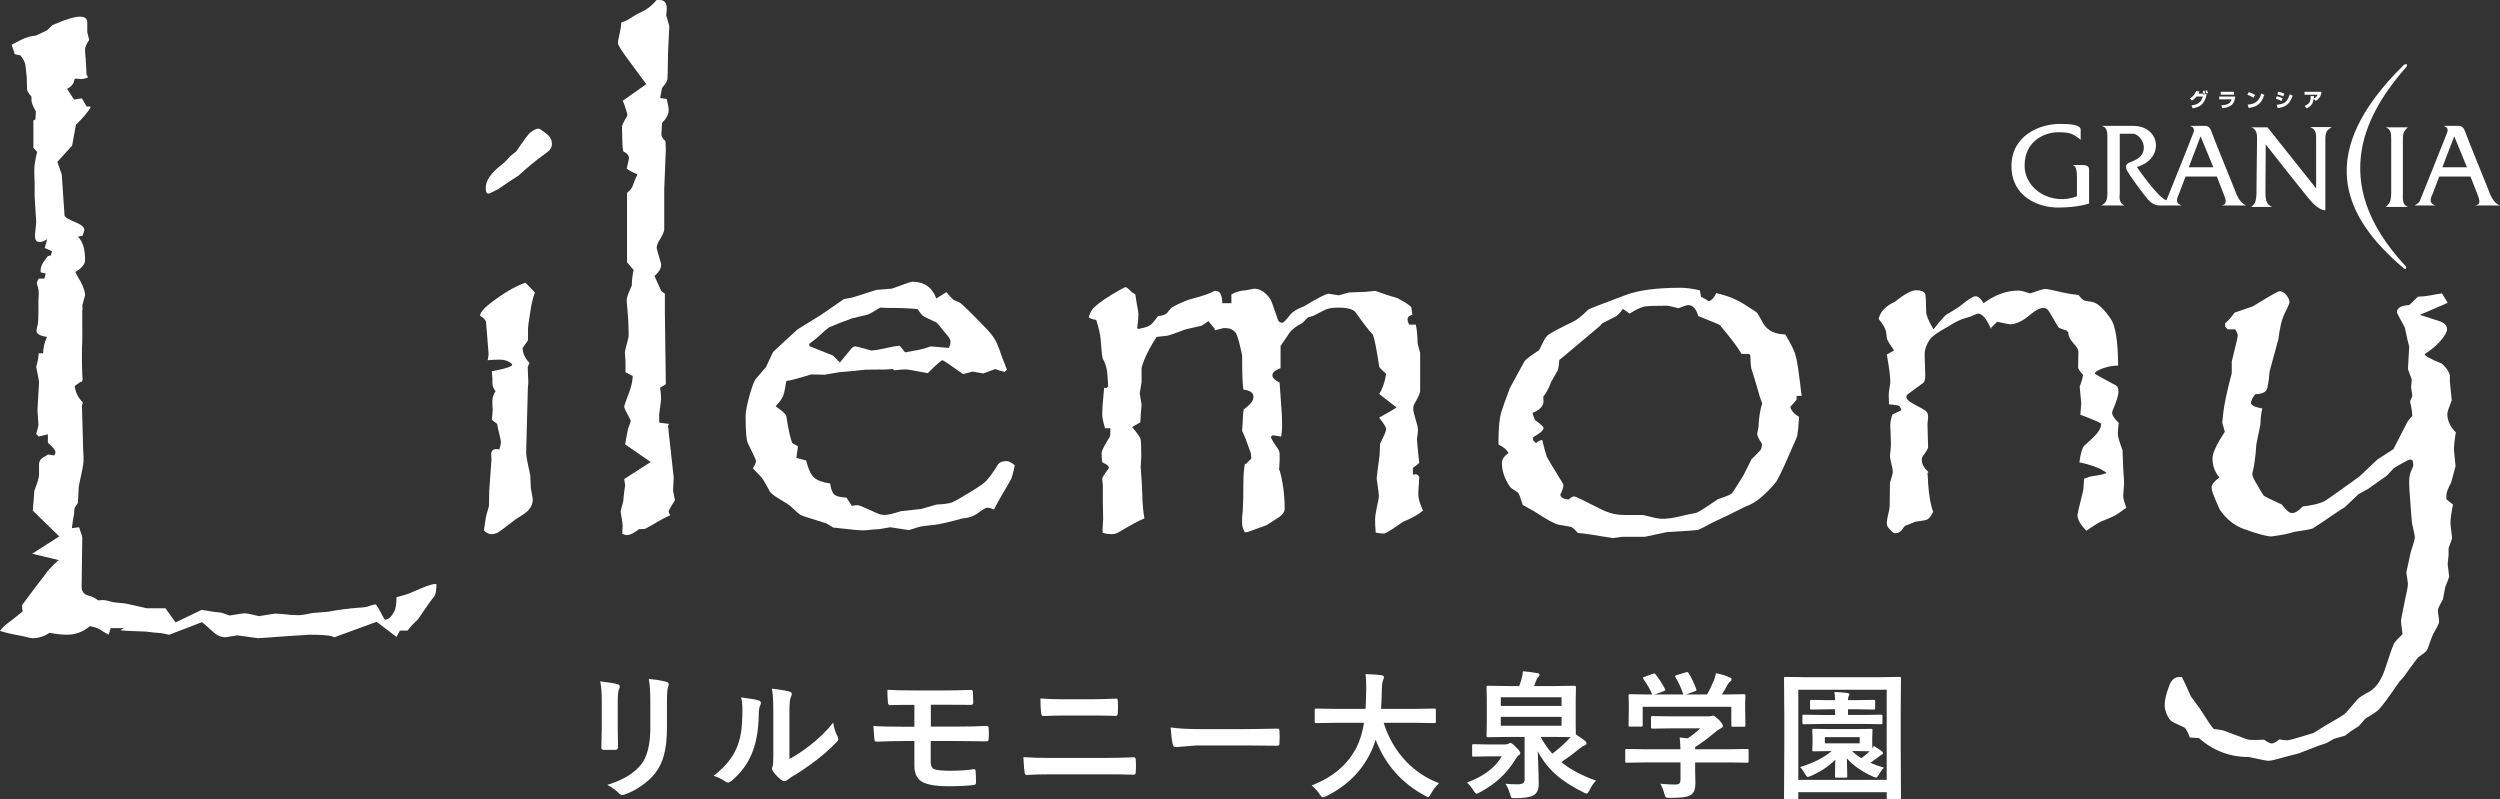 <?xml version="1.0" encoding="UTF-8"?>
<svg id="_レイヤー_2" data-name="レイヤー 2" xmlns="http://www.w3.org/2000/svg" viewBox="0 0 201.481 64.42">
  <rect x="0" y="0" width="201.481" height="64.42" fill="#333333" stroke="none"/>
  <defs>
    <style>
      .cls-1 {
        fill: #fff;
        stroke-width: 0px;
      }
    </style>
  </defs>
  <g id="_レイヤー_1-2" data-name="レイヤー 1">
    <g>
      <g>
        <g>
          <g>
            <path class="cls-1" d="m166.988,13.298h.792c.256,0,.584.043.584.349v2.753s-.89.327-2.499.327c-1.608,0-3.757-.885-3.757-3.337,0-2.45,2.242-3.404,3.898-3.404.748,0,1.68.044,1.68.464v.818c-.629-.513-.885-.609-1.841-.609-.96,0-2.677.628-2.677,2.675,0,2.036,2.302,3.252,4.218,2.483v-1.563c0-.328-.026-.956-.399-.956Z"/>
            <path class="cls-1" d="m179.009,16.56h2.028c-.559-.21-.792-.884-.979-1.376-.189-.488-1.658-4.059-1.818-4.55-.167-.489-.396-.489-.588-.489h-1.161c.558.188.25.584.158.863-.092.278-2.05,5.135-2.05,5.135-.678-.187-2.385-2.684-2.385-2.684,2.264-.651,1.918-3.314-.3-3.314h-2.544c.515.116.468.655.468,1.074v4.409c0,.605-.187.771-.49.931h1.865c-.512-.232-.376-.77-.376-1.026v-4.757h1.006c.539,0,.933.654.933,1.098,0,.719-.562,1-1.118,1.209-.562.21-.257.677,0,1.049.256.374,1.001,1.427,1.449,1.94.442.513.839.487,1.048.487h1.679c-.65-.207-.301-.718-.21-.976.095-.259.514-1.355.514-1.355h2.52s.305.792.584,1.495c.283.697.067.791-.232.836Zm-2.615-3.078l.956-2.497,1.028,2.497h-1.984Z"/>
            <path class="cls-1" d="m199.447,16.56h2.034c-.564-.21-.795-.884-.98-1.376-.185-.488-1.658-4.059-1.82-4.55-.165-.489-.394-.489-.586-.489h-1.164c.563.188.256.584.161.863-.093.278-2.054,5.135-2.054,5.135-.13.305-.321.309-.442.416h1.681c-.654-.207-.304-.718-.211-.976.092-.259.516-1.355.516-1.355h2.519s.307.792.586,1.495c.278.697.068.791-.24.836Zm-2.61-3.078l.956-2.497,1.026,2.497h-1.982Z"/>
            <path class="cls-1" d="m192.269,16.679c.233-.211.444-.376.444-1.12v-4.41c0-.349-.027-.749-.444-.888h1.793c-.185.166-.407.373-.407.842v4.455c0,.398-.081.982.433,1.12h-1.819Z"/>
            <path class="cls-1" d="m182.6,11.637s-.023,3.522-.023,3.922c0,.398.047.982.561,1.12h-1.705c.238-.211.42-.376.42-1.12,0-.745.05-4.064.05-4.41,0-.349-.05-.749-.47-.888h1.311l3.918,4.923v-4.01c0-.259.047-.747-.489-.933h1.749c-.207.16-.516.232-.516.909v5.79s-.487.089-1.278-.866c-.796-.955-3.527-4.436-3.527-4.436Z"/>
            <path class="cls-1" d="m193.752,21.647c-5.131-4.326-7.096-9.416-.076-16.363.22-.22.429-.089.256.108-3.076,3.518-6.508,9.144-.07,16.041.1.104.063.334-.109.214Z"/>
          </g>
          <g>
            <path class="cls-1" d="m176.494,7.919c.278-.139.422-.371.496-.584l.266.033c-.025.057-.042.105-.083.181h.372c.002.01.008.058.01.067l.279-.043c-.024.194-.08.384-.175.558-.234.421-.554.531-.945.598l-.101-.234c.393-.05.769-.17.918-.714h-.506c-.162.205-.309.286-.372.324l-.159-.185Zm1.096-.359c-.007-.044-.043-.187-.062-.236l.135-.021c.031.078.053.155.072.233l-.146.024Zm.215-.03c-.014-.067-.03-.132-.065-.223l.138-.021c.029.073.057.165.068.219l-.141.024Z"/>
            <path class="cls-1" d="m180.144,7.78c-.052.518-.254.878-1.049.935l-.075-.231c.543-.022.755-.174.825-.477h-.991v-.228h1.29Zm-.103-.383v.231h-1.07v-.231h1.07Z"/>
            <path class="cls-1" d="m181.612,7.879c-.145-.1-.322-.185-.491-.24l.114-.214c.208.063.372.14.511.225l-.134.229Zm-.468.556c.584-.05.917-.251,1.102-.906l.237.119c-.247.824-.734.979-1.255,1.054l-.083-.267Z"/>
            <path class="cls-1" d="m183.871,8.144c-.135-.074-.294-.137-.46-.182l.087-.209c.122.027.319.088.469.168l-.095.222Zm-.377.297c.489-.043.834-.134,1.045-.845l.233.114c-.252.749-.636.929-1.212,1l-.067-.269Zm.512-.671c-.152-.079-.313-.131-.476-.171l.089-.206c.15.028.335.082.486.157l-.099.221Z"/>
            <path class="cls-1" d="m185.739,8.535c.128-.052.397-.156.463-.501.025-.117.022-.213.022-.295l.26.001c-.002.067-.004.117-.014.203.117-.056.234-.136.307-.306h-1.05v-.239h1.367c-.048.383-.204.583-.464.734l-.164-.169c-.042.316-.144.563-.564.77l-.162-.198Z"/>
          </g>
        </g>
        <g>
          <path class="cls-1" d="m48.373,54.909c.719.087,1.182.165,1.389.234.127.033.191.093.191.18,0,.036-.016.093-.049.169-.08.171-.12.523-.12,1.057v2.255c0,.138.009.607.027,1.406,0,.149-.08.223-.24.223h-.899c-.138,0-.207-.054-.207-.163v-.027l.033-1.52v-2.185c0-.686-.042-1.229-.125-1.629Zm.567,8.346c1.253-.385,2.159-.928,2.718-1.629.501-.617.752-1.611.752-2.98v-2.108c0-.803-.042-1.409-.125-1.82.621.055,1.106.136,1.454.245.102.033.153.096.153.191,0,.069-.015.129-.044.18-.065.156-.098.561-.098,1.215v2.076c0,.897-.08,1.64-.24,2.228-.142.534-.365,1.004-.67,1.411-.287.385-.676.745-1.166,1.079-.418.287-.846.512-1.286.675-.098.036-.176.055-.234.055-.091,0-.18-.045-.267-.136-.265-.265-.581-.492-.948-.681Z"/>
          <path class="cls-1" d="m59.726,56.205c.719.087,1.191.169,1.416.245.12.033.18.1.18.202,0,.04-.011.087-.033.142-.091.178-.136.43-.136.757-.022,1.337-.223,2.43-.605,3.28-.327.774-.855,1.473-1.585,2.097-.12.098-.216.147-.289.147-.058,0-.129-.029-.213-.087-.261-.182-.577-.338-.948-.469.872-.661,1.489-1.402,1.852-2.223.178-.436.298-.866.36-1.291.069-.45.105-1.071.109-1.863,0-.349-.036-.661-.109-.937Zm3.895,4.963c.497-.265,1.026-.612,1.585-1.041.77-.588,1.42-1.22,1.95-1.896.044.392.16.768.349,1.128.044.105.065.169.065.191,0,.076-.056.169-.169.278-.548.563-1.099,1.051-1.651,1.465-.639.49-1.3.937-1.983,1.34-.105.069-.213.147-.321.234-.073.058-.149.087-.229.087-.058,0-.136-.029-.234-.087-.214-.149-.438-.376-.67-.681-.065-.102-.098-.18-.098-.234,0-.054.014-.111.044-.169.044-.083.065-.367.065-.85v-3.492c0-.951-.038-1.6-.114-1.945.705.091,1.171.169,1.4.234.134.033.202.096.202.191,0,.069-.029.163-.087.283-.069.138-.104.55-.104,1.237v3.726Z"/>
          <path class="cls-1" d="m75.018,56.794v1.765h2.076c.835,0,1.652-.018,2.452-.054.08,0,.125.067.136.202.011.138.016.278.016.419,0,.142-.005.281-.016.419-.007.134-.058.202-.152.202h-.06c-1.01-.018-1.801-.027-2.375-.027h-2.086v1.683c0,.316.1.514.3.594.247.08.652.12,1.215.12.81,0,1.465-.044,1.967-.131.091,0,.136.054.136.163.022.2.033.494.033.883,0,.094-.018.158-.054.191-.029.022-.085.036-.169.044-.483.065-1.175.098-2.076.098-.85,0-1.495-.1-1.934-.3-.49-.225-.735-.679-.735-1.362v-1.983h-.714c-.686,0-1.46.018-2.321.054-.116.007-.18-.063-.191-.212-.011-.069-.036-.421-.076-1.057.545.044,1.411.065,2.599.065h.703v-1.765c-1.035,0-1.682.007-1.939.022-.127,0-.191-.067-.191-.202-.029-.298-.044-.643-.044-1.035.447.036,1.206.055,2.277.055h2.25c.665,0,1.398-.015,2.201-.044.113,0,.169.064.169.191.015.356.022.63.022.823,0,.127-.062.191-.185.191h-.049l-2.157-.011h-1.024Z"/>
          <path class="cls-1" d="m82.476,61.021c.643.044,1.413.065,2.31.065h4.059c.813,0,1.651-.018,2.511-.055.12,0,.18.067.18.202.011.16.016.321.016.485,0,.163-.005.325-.016.485,0,.156-.056.234-.169.234-.53-.022-1.344-.033-2.441-.033h-4.173c-.89,0-1.56.018-2.01.054-.091,0-.147-.071-.169-.212-.029-.174-.062-.583-.098-1.226Zm1.373-4.729c.563.044,1.195.065,1.896.065h2.212c.548,0,1.217-.018,2.005-.055.083,0,.125.064.125.191.011.163.016.329.016.496,0,.163-.005.329-.016.496-.011.142-.06.212-.147.212-.53-.022-1.18-.033-1.95-.033h-2.212c-.439,0-1.008.015-1.705.044-.094,0-.147-.078-.158-.234-.044-.276-.065-.67-.065-1.182Z"/>
          <path class="cls-1" d="m94.341,58.624c.581.091,1.384.136,2.408.136h3.596c.352,0,.806-.005,1.362-.016.708-.011,1.109-.018,1.204-.022h.055c.098,0,.147.053.147.158.011.171.016.347.016.528,0,.178-.005.352-.016.523,0,.113-.053.169-.158.169h-.044c-1.115-.015-1.945-.022-2.49-.022h-4.015l-1.64.136c-.142,0-.227-.078-.256-.234-.065-.294-.122-.746-.169-1.357Z"/>
          <path class="cls-1" d="m107.497,58.254l-1.416.022c-.062,0-.098-.009-.109-.027-.011-.014-.016-.051-.016-.109v-.915c0-.058.007-.093.022-.104.015-.011.049-.016.104-.016l1.416.022h2.555c.022-.309.04-.812.054-1.509v-.261c0-.374-.018-.717-.054-1.03.588.018,1.015.047,1.28.087.134.029.202.082.202.158,0,.065-.022.143-.065.234-.058.102-.093.361-.104.779-.015.701-.036,1.215-.065,1.542h2.876l1.422-.022c.058,0,.093.007.104.022.011.015.016.047.016.098v.915c0,.065-.007.105-.022.12-.015.011-.047.016-.098.016l-1.422-.022h-2.664c.381,1.206.979,2.237,1.792,3.094.752.788,1.641,1.378,2.669,1.771-.258.247-.474.527-.648.839-.098.185-.176.278-.234.278-.033,0-.118-.038-.256-.114-1.87-.999-3.194-2.5-3.971-4.505-.105.36-.247.717-.425,1.073-.737,1.514-1.927,2.675-3.568,3.481-.142.058-.231.087-.267.087-.062,0-.147-.085-.256-.256-.16-.24-.372-.474-.637-.703,1.703-.657,2.909-1.682,3.617-3.073.28-.563.479-1.22.599-1.972h-2.43Z"/>
          <path class="cls-1" d="m118.218,63.075c1.366-.516,2.303-1.222,2.811-2.119h-1.117l-1.139.022c-.062,0-.1-.007-.114-.022-.011-.011-.016-.04-.016-.087v-.774c0-.058.007-.093.022-.104.014-.011.051-.016.109-.016l1.139.022h1.318c.149,0,.261-.018.338-.055.073-.047.123-.071.152-.071.076,0,.222.107.436.321.247.247.37.412.37.496,0,.069-.038.127-.114.174-.094.065-.198.193-.311.381-.657,1.086-1.602,1.956-2.833,2.609-.127.076-.218.114-.272.114-.054,0-.14-.089-.256-.267-.182-.29-.356-.499-.523-.626Zm10.411-.158c-.174.156-.349.41-.523.763-.098.185-.176.278-.234.278-.051,0-.136-.033-.256-.098-.937-.469-1.683-.951-2.239-1.449-.585-.523-1.066-1.142-1.444-1.858.051,1.322.076,2.203.076,2.642,0,.428-.134.726-.403.893-.258.156-.752.234-1.482.234-.073.004-.118.005-.136.005-.102,0-.167-.022-.196-.065-.018-.025-.049-.113-.093-.262-.091-.32-.214-.599-.37-.839.269.033.594.049.975.049.378,0,.567-.112.567-.338v-3.481h-1.384l-1.547.022c-.065,0-.105-.007-.12-.022-.011-.014-.016-.047-.016-.098l.022-1.041v-1.825l-.022-1.046c0-.054.007-.087.022-.098.018-.011.056-.016.114-.016l1.547.022h.948c.073-.189.136-.378.191-.567.065-.243.102-.452.109-.626.432.04.83.093,1.193.158.098.022.147.065.147.131,0,.051-.033.111-.098.18-.073.084-.122.158-.147.223-.015.044-.078.211-.191.501h1.7l1.547-.022c.083,0,.125.038.125.114l-.022,1.046v1.825l.011.937c.218.134.449.294.692.479.113.084.169.165.169.245,0,.069-.049.122-.147.158-.113.036-.294.158-.545.365-.356.298-.803.627-1.34.986.723.588,1.656,1.086,2.8,1.493Zm-7.676-6.723v.697h4.897v-.697h-4.897Zm4.897,2.294v-.714h-4.897v.714h4.897Zm-.512.904h-1.171c.272.505.585.955.937,1.351.439-.327.863-.699,1.269-1.117.098-.098.165-.172.202-.223l-1.237-.011Z"/>
          <path class="cls-1" d="m132.497,61.446l-1.395.022c-.058,0-.093-.007-.104-.022-.011-.014-.016-.047-.016-.098v-.861c0-.062.007-.098.022-.109.015-.011.047-.016.098-.016l1.395.022h2.936c-.015-.418-.036-.734-.065-.948l.648.065c.338-.218.676-.485,1.013-.801h-2.408l-1.444.022c-.08,0-.12-.036-.12-.109v-.784c0-.058.007-.093.022-.104.014-.011.047-.016.098-.016l1.444.022h3.024c.145,0,.234-.007.267-.022.076-.029.124-.044.142-.044.073,0,.234.118.485.354.207.218.31.378.31.479,0,.087-.045.147-.136.18-.156.08-.334.203-.534.37-.527.447-1.048.832-1.563,1.155v.18h2.789l1.395-.022c.058,0,.094.007.109.022.011.015.016.049.016.104v.861c0,.055-.006.088-.019.101-.013.013-.048.019-.106.019l-1.395-.022h-2.789v.725l.022.97c0,.443-.118.748-.354.915-.16.098-.365.163-.616.196-.24.033-.605.049-1.095.049-.182,0-.289-.015-.321-.044-.033-.029-.071-.122-.115-.278-.083-.312-.194-.585-.332-.817.443.044.841.065,1.193.065.171,0,.287-.029.349-.087.058-.058.087-.158.087-.3v-1.395h-2.936Zm.027-6.891l.67-.245c.051-.022.091-.033.12-.033.04,0,.082.029.125.087.287.37.536.757.746,1.16.022.047.033.078.033.093,0,.025-.046.055-.136.087l-.735.267h2.321c-.163-.483-.376-.948-.637-1.395-.022-.036-.033-.063-.033-.082,0-.025.045-.055.136-.087l.735-.223c.047-.014.082-.022.104-.022.044,0,.083.029.12.087.24.396.445.828.616,1.297.011.036.016.062.016.076,0,.029-.047.06-.142.093l-.724.256h1.721c.163-.28.345-.656.545-1.128.065-.167.122-.363.169-.588.392.076.759.187,1.1.332.105.047.158.104.158.169,0,.062-.036.118-.109.169-.076.047-.147.133-.213.256-.156.291-.309.554-.458.79h.289l1.471-.022c.065,0,.105.007.12.022.011.015.016.047.016.098l-.022.605v.512l.022,1.247c0,.065-.009.105-.027.12-.015.011-.051.016-.109.016h-.877c-.062,0-.098-.009-.109-.027-.011-.014-.016-.051-.016-.109v-1.471h-7.142v1.471c0,.062-.007.098-.022.109-.015.011-.047.016-.098.016h-.883c-.065,0-.105-.007-.12-.022-.011-.014-.016-.049-.016-.104l.022-1.258v-.414l-.022-.692c0-.058.009-.093.027-.103.014-.011.051-.016.109-.016l1.471.022h.3c-.178-.432-.416-.848-.714-1.248-.025-.04-.038-.069-.038-.087,0-.029.04-.056.12-.082Z"/>
          <path class="cls-1" d="m144.803,64.42h-.904c-.054,0-.088-.006-.101-.019-.013-.013-.019-.046-.019-.101l.022-4.326v-2.212l-.022-3.073c0-.065.007-.105.022-.12.014-.011.049-.016.104-.016l1.471.022h6.232l1.46-.022c.065,0,.105.007.12.022.011.018.016.056.016.114l-.022,2.686v2.599l.022,4.315c0,.058-.009.093-.027.104-.015.011-.051.016-.109.016h-.888c-.062,0-.098-.007-.109-.022-.011-.015-.016-.047-.016-.098v-.447h-7.126v.458c0,.058-.007.093-.022.103-.015.011-.049.016-.104.016Zm.125-8.831v7.262h7.126v-7.262h-7.126Zm4.527,3.171l1.329-.022c.062,0,.098.007.109.022.011.015.016.047.016.098l-.022.572v.43c0,.243.004.396.011.458.018-.025.058-.093.12-.202.193.113.409.258.648.436.058.047.087.094.087.142,0,.069-.04.114-.12.136-.047.018-.136.082-.267.191-.171.131-.38.283-.627.458.37.16.735.289,1.095.387-.134.127-.269.311-.403.55-.098.171-.176.256-.234.256-.04,0-.125-.029-.256-.087-.875-.392-1.574-.881-2.097-1.465.004.28.011.608.022.986.007.272.011.419.011.441,0,.058-.007.094-.022.106-.015.013-.053.019-.114.019h-.735c-.058,0-.093-.007-.104-.022-.011-.014-.016-.049-.016-.104,0-.014.007-.452.022-1.313-.556.545-1.215.981-1.978,1.307-.131.051-.209.076-.234.076-.054,0-.125-.074-.212-.223-.127-.232-.263-.423-.409-.572,1.064-.327,1.912-.757,2.544-1.291h-.104l-1.34.022c-.058,0-.093-.007-.104-.022-.011-.014-.016-.049-.016-.104l.022-.567v-.43l-.022-.572c0-.058.007-.093.022-.104.015-.011.047-.016.098-.016l1.34.022h1.939Zm-2.577-.414l-1.493.022c-.058,0-.094-.009-.109-.027-.011-.014-.016-.049-.016-.104v-.518c0-.058.009-.093.027-.104.011-.011.044-.016.098-.016l1.493.022h1.019v-.458h-.512l-1.373.022c-.065,0-.105-.007-.12-.022-.011-.014-.016-.049-.016-.104v-.534c0-.058.009-.093.027-.104.015-.011.051-.016.109-.016l1.373.022h.512c-.018-.32-.038-.539-.06-.659.345.011.685.036,1.019.076.127.022.191.06.191.114,0,.022-.022.076-.065.163-.033.069-.049.171-.049.305h.681l1.384-.022c.058,0,.094.007.109.022.011.015.016.047.016.098v.534c0,.062-.009.098-.027.109-.011.011-.044.016-.098.016l-1.384-.022h-.681v.458h1.171l1.487-.022c.058,0,.093.007.104.022.011.015.016.047.016.098v.518c0,.062-.007.1-.022.114-.015.011-.047.016-.098.016l-1.487-.022h-3.225Zm3.002,1.558v-.496h-2.811v.496h2.811Zm-.425.627h-.196c.218.207.467.4.746.577.243-.178.47-.363.681-.556-.211-.014-.621-.022-1.231-.022Z"/>
        </g>
      </g>
      <g>
        <path class="cls-1" d="m0,50.851c.152-.22.364-.432.635-.635.237-.169.635-.483,1.194-.94-.034-.152-.051-.297-.051-.432,0-.085.051-.178.152-.279.559-.762,1.134-1.524,1.727-2.286.152-.254.508-.635,1.067-1.143l-2.134-.508,2.184-1.397-2.134-2.083.076-.864.051-.737c.254-.626.381-1.067.381-1.321v-.813c0-.271.161-.483.483-.635l.254-.152.432.076.076-.025c.051-.102.076-.186.076-.254,0-.135-.203-.381-.61-.737v-.686l-.737.178-.203-.203c.118-.406.178-.66.178-.762l-.076-1.168.127-2.235c0-.085-.076-.499-.229-1.245.118-.406.186-.77.203-1.092h.356c0-.423.102-.864.305-1.321-.559-.085-.838-.245-.838-.483,0-.102.034-.279.102-.533.034-.186.051-.542.051-1.067v-.787c.017-.271.025-.474.025-.61,0-.186-.017-.347-.051-.483-.068-.186-.102-.313-.102-.381,0-.067.051-.186.152-.356h.457l.102-.406-.406-.102v-.178c.017-.22.085-.423.203-.61l.33-.457c0-.034.102-.076.305-.127l.076-.33-.584-.254.203-.711c-.237.152-.449.229-.635.229-.237,0-.356-.178-.356-.533,0-.034.034-.389.102-1.067v-.025l-.127-2.032v-1.067c0-.203-.009-.448-.025-.737v-.356c0-.372.076-.855.229-1.448l-.305-.33v-2.21c.102-.034.156-.063.165-.089.008-.025.021-.233.038-.622-.237-.423-.356-.72-.356-.889v-.305c-.237-.288-.356-.474-.356-.559l-.025-.991c-.051-.491-.085-.813-.102-.965-.017-.22-.152-.491-.406-.813l-.457-.102-.254-.762c.372-.186.618-.313.737-.381.406-.203.813-.321,1.219-.356l.432-.203.483-.229.406-.406.305-.127c.864-.372,1.515-.559,1.956-.559.372,0,.559.161.559.483v.762l.152.635c-.22.305-.33.568-.33.787,0,.187.017.432.051.737.017.305.042.754.076,1.346h.076v.178c-.237.068-.415.102-.533.102-.102,0-.246-.017-.432-.051l-.102.102c-.034.305-.229.55-.584.737l.559.864.635-.102.381.66h.254l.076.051c-.237.406-.635.881-1.194,1.422l-.305,1.676-1.194,1.321.356.991.229,3.353c.051.119.339.288.864.508.491.203.737.415.737.635l-.025.051c-.017.085-.06.22-.127.406l-.381.076c.389.356.584.982.584,1.88,0,.339-.263.66-.787.965.186.373.321.618.406.737.254.474.381.855.381,1.143,0,.017-.076.296-.229.838l.026.203v.025c-.017.051-.026.195-.026.432.017,1.439.008,2.396-.025,2.87v.61c0,.457.008.906.025,1.346.017.152.026.288.026.406,0,.085-.026.187-.076.305l-.025-.102-.533.381c.067.525.288.965.66,1.321l-.076.279.102,3.607.025.406v.457c0,.203-.127.872-.381,2.007l-.076,1.346-.254.381c-.017.034-.034.195-.051.483-.085.474-.144.864-.178,1.168l.584-.076c.169.491.254.77.254.838l-.051,3.988c0,.356.186.584.559.686.288.067.542.194.762.381.169-.017.313-.025.432-.025.118,0,.389.059.813.178l.991.102,1.702.381h1.499l.813,1.143,2.108-1.016.889.152.686.076.686.229c.017,0,.33-.051.94-.152.102-.017.194-.025.279-.025.135,0,.516.076,1.143.229.813-.136,1.245-.203,1.295-.203.237,0,.66.034,1.27.102.22.017.423.025.61.025.22,0,.601-.06,1.143-.178l1.245-.102c.796-.152,1.642-.263,2.54-.33.372-.017.626-.06.762-.127.237-.085.415-.127.533-.127.051,0,.288.398.711,1.194.017.017.042.025.076.025.237,0,.474-.22.711-.66.118-.22.178-.601.178-1.143.575-.152.957-.271,1.143-.356,1.05-.474,1.702-.711,1.956-.711l.127.025c-.017.508-.076.829-.178.965l-.406.533-.889,1.295c-.356.339-.644.652-.864.94h-.61l-.279.508-1.6-1.219-3.404,1.245-.203-.076c-.288-.085-.864-.127-1.727-.127h-.076c-.136,0-1.516.093-4.14.279l-1.676-.229c-.61.102-.923.152-.94.152-.373,0-.72-.152-1.041-.457-.559-.508-.847-.762-.864-.762l-2.642,1.016-.635-.127-.61-.051-.635-.076c-1.118-.034-1.803-.068-2.057-.102l.279-.178h-1.067l-.152.533c-.322-.169-.533-.296-.635-.381-.254-.152-.55-.254-.889-.305-.542.457-1.152.686-1.829.686-.39,0-.864-.051-1.422-.152-.423.288-.872.432-1.346.432-.136,0-.423-.06-.864-.178-.695-.119-1.287-.254-1.778-.406Z"/>
        <path class="cls-1" d="m38.692,25.451c0-.237.254-.559.762-.965,1.118-.864,2.083-1.431,2.896-1.702l.762.787c-.17.423-.305,1.016-.406,1.778-.102.627-.152,1.008-.152,1.143v.94l-.432.61c0,.423.186.83.559,1.219-.102.187-.152.296-.152.33l.051,1.245-.025.279c-.017.119-.025.314-.025.584l-.127,4.851c.017.254.127.838.33,1.753l.051,1.067c.102.508.152.804.152.889,0,.356-.152.677-.457.965-.085.085-.406.305-.965.66-.847.66-1.33,1.016-1.448,1.067-.169.067-.322.102-.457.102-.203,0-.406-.102-.61-.305.068-.423.11-.703.127-.838.017-.203.11-.576.279-1.118l.025-1.245.178-2.489-.025-.457c.017-.271.152-.406.406-.406.068,0,.152.009.254.025.084-.271.127-.457.127-.559,0-.135-.051-.398-.152-.787-.051-.169-.102-.406-.152-.711l-.432-.33c.051-.372.076-.652.076-.838,0-.085-.009-.212-.025-.381v-.356c0-.22.085-.466.254-.737-.169-.203-.254-.415-.254-.635v-.381l-.051-.584c1.1-.203,1.651-.381,1.651-.533,0-.017-.017-.042-.051-.076-.254-.22-.568-.33-.94-.33-.271,0-.601.017-.991.051.051-.254.076-.423.076-.508,0-.034-.068-.872-.203-2.515-.017-.203-.178-.389-.483-.559Zm.457-10.236v-.025c-.034-.593.398-1.236,1.295-1.93.203-.152.423-.372.66-.66.017-.017.186-.152.508-.406.626-.931,1.016-1.448,1.168-1.549.254-.186.465-.279.635-.279.068,0,.262.127.584.381.322.237.483.525.483.864,0,.271-.152.508-.457.711-.779.559-1.524,1.168-2.235,1.829l-.711.457-.889.61c-.474.254-.745.381-.813.381-.152,0-.229-.127-.229-.381Z"/>
        <path class="cls-1" d="m50.078,1.803c.254-.068.466-.161.635-.279.406-.271.719-.448.94-.533.457-.203.88-.533,1.27-.991h.229c.389,0,.584.229.584.686v.051c0,.102-.009.212-.025.33-.017.085-.025.136-.025.152l.254.889-.102,2.134c-.017,1.372-.034,2.091-.051,2.159-.034.169-.178.398-.432.686l-.152.813.533.076c.102.423.152.728.152.914,0,.322-.178.66-.533,1.016-.034.474-.051.779-.051.914,0,.187.11.373.33.559.017.322.025.559.025.711l-.127,3.175v3.226c0,.169-.152.5-.457.991-.102.187-.152.356-.152.508,0,.034.118.457.356,1.27v.127c0,.254-.178.542-.533.864l.559,1.219.279.203v1.575l.076,5.715-.457.279c.051.373.076.677.076.914,0,.068-.051.474-.152,1.219v.686l.787.102-.076.178.457,4.14-.051,1.067.152.762c-.339.542-.508.838-.508.889,0,.085.042.195.127.33-.339.136-.813.39-1.422.762-.356.203-.555.314-.597.33-.042.017-.208.025-.495.025-.406.321-.737.483-.991.483-.068,0-.187-.034-.356-.102.017-.254.025-.466.025-.635,0-.169-.034-.432-.102-.787-.034-.152-.051-.288-.051-.406,0-.051.068-.313.203-.787l.051-.559.102-.762-.076-.483,2.134-1.372-2.057-1.422.051-.33.178-.914.229-.635c0-.034-.152-.339-.457-.914-.051-.102-.076-.194-.076-.279,0-.051.127-.406.381-1.067.186-.491.288-.948.305-1.372l-.584-.305v-.864c-.034-.389-.051-.643-.051-.762,0-.051.093-.423.279-1.118.017-.068.025-.203.025-.406,0-.593-.034-1.253-.102-1.981-.034-.271-.051-.508-.051-.711,0-.169.135-.55.406-1.143.017-.525.067-.94.152-1.245l-.533-.635v-5.588c.22-.169.364-.339.432-.508.102-.288.237-.618.406-.991-.356-.135-.644-.288-.864-.457.118-.474.178-.77.178-.889,0-.169-.152-.339-.457-.508-.051-.237-.076-.542-.076-.914l-.025-1.041c0-.135.118-.398.356-.787.051-.068.076-.135.076-.203,0-.034-.047-.199-.14-.495-.093-.296-.148-.453-.165-.47l-.076-.152,1.905-1.346-1.295-1.753c-.66-.88-.991-1.397-.991-1.549,0-.135.051-.415.152-.838.051-.186.093-.466.127-.838Z"/>
        <path class="cls-1" d="m75.46,24.054l.813-.508c.254.305.432.5.533.584.034.034.212.119.533.254.169.085.897.796,2.184,2.134.406.423.686.822.838,1.194.135.322.279.711.432,1.168.102.237.22.542.356.914l-.178.178c-.187-.034-.441-.11-.762-.229l-.965.356-.864-.152-.762.203c-1.05-.745-1.6-1.118-1.651-1.118-.102,0-.5.347-1.194,1.041-1.084-.203-1.66-.305-1.727-.305-.271,0-.593.025-.965.076l-.127-.102c-.271.034-1.008.051-2.21.051l-.94.102-1.168.102-1.194.203-1.067-.025c-.982.305-1.651.483-2.007.533-.085.576-.169.974-.254,1.194-.102.254-.305.533-.61.838.542.373.829.635.864.787.169,1.084.33,1.812.483,2.184l.457.254-.127.94.787.203c.169.695.389,1.16.66,1.397.254.22.677.373,1.27.457.084.525.22.838.406.94.135.102.44.169.914.203l.432.66c.186-.034.347-.051.483-.051.102,0,.609.212,1.524.635.203.102.423.152.66.152.22,0,.652-.102,1.295-.305l1.626-.178,1.245-.356c.593-.034.991-.085,1.194-.152.288-.118.813-.415,1.575-.889.745-.457,1.177-.77,1.295-.94.305-.356.593-.762.864-1.219.135-.203.372-.305.711-.305.152,0,.372.11.66.33-.119.61-.229,1.008-.33,1.194-.711,1.203-1.16,1.998-1.346,2.388-.22-.102-.406-.152-.559-.152-.102,0-.381.169-.838.508-.305.203-.686.322-1.143.356-1.05.288-1.778.457-2.184.508-.695.068-1.135.127-1.321.178-.525.169-.796.254-.813.254l-1.499-.229-.889.152-.432.025c-.406.051-.72.076-.94.076-.22,0-.838-.059-1.854-.178l-.483-.051-.533-.33c-1.27-.389-1.973-.618-2.108-.686-.085-.051-.373-.305-.864-.762-.034-.034-.33-.22-.889-.559-.474-.288-.728-.508-.762-.66l-.457-.813c-.068-.135-.356-.457-.864-.965.169-.271.254-.474.254-.61,0-.051-.22-.525-.66-1.422-.119-.237-.178-.956-.178-2.159,0-.372.118-.982.356-1.829.203-.66.347-1.041.432-1.143l.864-1.016.559-1.194c.575-.542,1.236-1.151,1.981-1.829l1.854-1.143,1.88-1.295.686-.127,1.93-.61,1.245-.102c.999-.372,1.549-.559,1.651-.559.948,0,1.591.449,1.93,1.346Zm-2.946,3.81l.432.533c.339-.068.567-.11.686-.127.457-.067.914-.186,1.372-.356l1.448.127c.017,0,.059-.085.127-.254.017-.102.025-.186.025-.254,0-.152-.102-.339-.305-.559-.034-.034-.119-.135-.254-.305-.406-.542-.66-.796-.762-.762l-.838-.406c-.102-.051-.263-.245-.483-.584-.491-.067-1.329-.102-2.515-.102l-.508-.025-.864.508c-.034.034-.5.152-1.397.356-.711.254-1.338.5-1.88.737-.119.085-.449.373-.991.864-.102.085-.296.237-.584.457v.152l.051.051,1.854.737.559.559.991-1.194c.085-.067.178-.102.279-.102.051,0,.466.11,1.245.33h.051c.22,0,.703-.085,1.448-.254.169-.051.44-.093.813-.127Z"/>
        <path class="cls-1" d="m87.736,25.578c.102-.372.271-.66.508-.864.406-.372,1.058-.813,1.956-1.321.305-.169.474-.254.508-.254.067,0,.194.093.381.279.084.102.22.203.406.305.068.406.11.669.127.787.085.441.127.703.127.787,0,.322-.034.703-.102,1.143l.076.076c.508-.102.813-.194.914-.279.135-.051.364-.305.686-.762.356-.034.593-.11.711-.229.034-.034.161-.186.381-.457.711-.389,1.295-.635,1.753-.737.711-.186,1.27-.381,1.677-.584.017-.017.059-.025.127-.025.356,0,.533.33.533.991h.737v-.711c.372-.203.762-.313,1.168-.33.406-.085.626-.127.66-.127.474,0,.906.271,1.295.813.085.119.288.669.61,1.651.051.187.178.279.381.279.085,0,.305-.229.661-.686.186-.22.542-.432,1.067-.635,1.134-.677,1.795-1.016,1.981-1.016.017,0,.296.042.838.127l.813-.229,1.346-.051.787-.076.94.33.838.254c.61.322.982.568,1.118.737l.076.61c-.254.051-.381.178-.381.381,0,.102.042.237.127.406h.533c.085.322.135.83.152,1.524l.203.762v3.048c0,.169-.152.517-.457,1.041-.068.102-.102.246-.102.432,0,.152.11.593.33,1.321.034.119.051.254.051.406,0,.085-.025.305-.076.66v.076c0,.136.059.762.178,1.88l-.508.406v.533c.084-.017.161-.025.229-.025.102,0,.195.068.279.203-.017.441-.034.728-.051.864-.017.22-.025.398-.025.533,0,.339.127.779.381,1.321-.373.322-.914.627-1.626.914-.881.627-1.389.94-1.524.94-.187,0-.406-.025-.66-.076-.034-.389-.051-.745-.051-1.067,0-.254.085-.753.254-1.499.034-.152.051-.296.051-.432,0-.067-.051-.466-.152-1.194-.017-.067-.025-.135-.025-.203,0-.068.076-.669.229-1.803l.051-.991c.321-.61.483-.999.483-1.168,0-.118-.169-.398-.508-.838-.034-.034-.051-.059-.051-.076l.94-.533.457-.279-1.397-1.092c.271-.423.457-.965.559-1.626-.356-.305-.542-.499-.559-.584-.203-1.355-.373-2.21-.508-2.565-.322-.339-.787-.94-1.397-1.803-.187-.254-.66-.381-1.422-.381-.423,0-.771.06-1.041.178l-.94.483-.432.127-.457.457c-.474.237-.813.491-1.016.762-.305.457-.55.822-.737,1.092v1.778c-.441.169-.66.364-.66.584,0,.187.194.381.584.584.051.745.084,1.236.102,1.473.068.813.102,1.482.102,2.007,0,.203-.025.491-.076.864l-.686-.102-.152.127c.034.152.22.466.559.94.102.152.152.305.152.457v.508c-.017.423-.034.686-.051.787h.051c.271.982.406,2.015.406,3.099,0,.237-.152.466-.457.686-.102.068-.432.279-.991.635-1.033.39-1.584.584-1.651.584-.017,0-.06-.008-.127-.025-.136-.254-.203-.483-.203-.686v-.025c-.017-.237,0-.584.051-1.041.034-.474.051-1.211.051-2.21,0-.643.042-1.151.127-1.524h.076l.432-.432c0-.288-.042-.516-.127-.686l-.33-.914-.279-.635.025-.406c.034-.728.067-1.168.102-1.321.525-.372.787-.711.787-1.016,0-.321-.271-.516-.813-.584-.068-.389-.102-1.312-.102-2.769-.203-.948-.364-1.532-.483-1.753-.203-.305-.517-.448-.94-.432h-.076l-.711.178v-.127l-.508-.61c-.322.237-.525.364-.61.381l-1.219.279c-.864.322-1.346.491-1.448.508-.169.017-.466.051-.889.102-.406.593-.745,1.219-1.016,1.88-.136.356-.203.576-.203.66v1.118l-.152.889.152.914v.025c-.051.491-.085.957-.102,1.397l-.66.381c.44.525.669.855.686.991.034.152.051.618.051,1.397l-.051.838c0,.034.008.127.026.279.051.66.084,1.262.102,1.803.017.847.076,1.533.178,2.057-.373.136-1.067.508-2.083,1.118-.169.102-.373.152-.61.152-.169,0-.39-.034-.66-.102-.017-.118-.025-.186-.025-.203l.051-.94-.025-1.372v-1.321l-.051-.533c0-.085.169-.356.508-.813.017-.017.026-.042.026-.076,0-.135-.178-.279-.533-.432-.034-.271-.051-.516-.051-.737,0-.186.22-.626.66-1.321.034-.034.051-.262.051-.686h-.432c-.152-.491-.229-.88-.229-1.168,0-.321.051-1.016.152-2.083h.203l.127-.127c-.017-.372-.034-.626-.051-.762-.017-.576-.144-1.058-.381-1.448-.051-.102-.11-.635-.178-1.6-.034-.389-.152-.906-.356-1.549-.22-.017-.423-.085-.609-.203Z"/>
        <path class="cls-1" d="m120.763,35.738c0-1.118.068-1.93.203-2.438.135-.44.372-1.109.711-2.007.694-1.287,1.092-2.015,1.194-2.184.102-.152.491-.448,1.168-.889.017-.017.144-.271.381-.762.152-.271.279-.432.381-.483.186-.152.838-.499,1.956-1.041.356-.169.762-.491,1.219-.965.068-.068,1.083-.466,3.048-1.194,1.016-.389,2.498-.584,4.445-.584.389,0,.897.068,1.524.203l.102.533c.237.102.44.22.61.356.254-.085.457-.305.61-.66.931.203,1.744.542,2.438,1.016.525.322.821.525.889.61.034.051.203.347.508.889.339.525.914.796,1.727.813.406.677.664,1.177.775,1.499.11.322.216.864.318,1.626.102.779.178,1.389.229,1.829h-.406v.305l-.508.584c.068.288.305.559.711.813-.051.745-.102,1.253-.152,1.524-.034.119-.161.415-.381.889-.627,1.473-1.067,2.413-1.321,2.819-.898,1.084-1.719,1.744-2.464,1.981l-1.372.686-1.295.61c-.677.373-1.076.571-1.194.597-.119.025-.94.081-2.464.165l-1.778.381h-1.803l-.813.102c-1.49-.254-2.422-.39-2.794-.406-.237-.271-.415-.432-.533-.483-.034-.017-.364-.076-.991-.178-.339-.067-1.008-.432-2.007-1.092-.152-.085-.457-.254-.914-.508-.102-.305-.169-.516-.203-.635-.068-.186-.136-.313-.203-.381-.017,0-.195-.118-.533-.356-.017,0-.076-.076-.178-.229-.373-.593-.559-1.185-.559-1.778,0-.288.178-.559.533-.813-.152-.271-.415-.491-.787-.66l-.025-.102Zm2.794-.508v.254l.229.229c.169-.152.339-.237.508-.254.135.576.254,1.016.356,1.321.084.187.525.923,1.321,2.21.017.034.025.085.025.152,0,.152-.085.398-.254.737.068.237.296.364.686.381.169-.169.313-.254.432-.254.102,0,.846.356,2.235,1.067.593.288,1.194.432,1.803.432h1.499l.762.178c.321.085.601.127.838.127.389,0,.829-.059,1.321-.178.322-.085.787-.186,1.397-.305.169-.051.745-.415,1.727-1.092.66-.22,1.033-.372,1.118-.457.118-.135.44-.635.965-1.499l.635-1.27c.423-.406.669-.66.737-.762.067-.118.102-.279.102-.483-.271-.406-.398-.677-.381-.813v-.025l.102-.508c.034-.779.135-1.414.305-1.905-.136-.321-.297-.829-.483-1.524l-.406-1.321c-.034-.169-.059-.516-.076-1.041l-.102-.102h-.61c-.187-.356-.568-.889-1.143-1.6-.339-.423-.529-.656-.571-.699-.042-.042-.208-.123-.495-.241-.237-.102-.66-.271-1.27-.508-.169-.593-.441-.889-.813-.889-.102,0-.364.085-.787.254-.525-.135-.822-.203-.889-.203-.881,0-1.457.017-1.727.051-.288.017-.728.212-1.321.584l-.533-.381c-.254.339-.449.542-.584.61l-1.092.559-.178.203-3.048,2.565-.229.178c-.034.474-.085.771-.152.889l-.508.889c-.169.474-.381.872-.635,1.194.017.136.025.254.025.356,0,.39-.297.703-.889.94,0,.051.068.246.203.584.457.322.686.533.686.635,0,.187-.279.432-.838.737Z"/>
        <path class="cls-1" d="m151.403,25.705c.135-.593.567-1.05,1.295-1.372.779-.626,1.355-.94,1.727-.94.389,0,.635.102.737.305.034.051.059.542.076,1.473,0,.237.194.695.584,1.372.677-.864,1.075-1.287,1.194-1.27l.889-.559c.677-.559,1.109-.838,1.295-.838.22,0,.44.187.66.559.931-.677,1.854-1.016,2.769-1.016.186,0,.347.025.483.076l.508.152c.66-.237,1.058-.356,1.194-.356.186,0,.66.093,1.422.279.457.102.88.169,1.27.203.237.288.406.441.508.457l.584.102c.44.068.957.542,1.549,1.422.356.559.542,1.795.559,3.708-.406,0-.822.076-1.245.229-.423.152-.635.296-.635.432,0,.017.567.33,1.702.94.135.068.203.237.203.508,0,.288-.161.805-.483,1.549-.017.034-.025.085-.025.152,0,.203.178.474.533.813-.051.356-.076.66-.076.914,0,.169.127.601.381,1.295l.051,1.397.076,1.219-.076,1.067c0,.169.084.483.254.94-.457.339-.779.559-.965.66-.085.051-.466.212-1.143.483-.136.068-.508.305-1.118.711-.474-.491-.711-.906-.711-1.245,0-.118.152-.779.457-1.981.017-.085.034-.279.051-.584.017-.152.025-.279.025-.381l.508-.178c.847-.118,1.278-.22,1.295-.305l-.279-.178c-.406-.254-1.041-.474-1.905-.66.102-.728.229-1.168.381-1.321l.762-.711c.406-.389.61-.745.61-1.067,0-.067-.559-.313-1.677-.737l.076-.914-.127-1.346c0-.017.025-.085.076-.203.068-.169.135-.415.203-.737-.271-.305-.406-.508-.406-.61l.025-1.27c0-.169-.136-.398-.406-.686-.271-.288-.406-.575-.406-.864l-.127-.152c-.406-.118-.635-.212-.686-.279l-.711-1.219c-.136-.22-.288-.33-.457-.33-.288,0-.635.169-1.041.508-.627.542-1.185.813-1.676.813-.085,0-.432-.068-1.041-.203l-.483.483v.127c-.356-.846-.711-1.27-1.067-1.27-.017,0-.11.034-.279.102-.237.119-.5.212-.787.279-.356.102-.813.33-1.372.686-.83.457-1.312.805-1.448,1.041-.271.406-.406.804-.406,1.194,0,.017.017.559.051,1.626v.102c0,.305-.068.5-.203.584l-1.143.838c-.119.085-.178.169-.178.254,0,.169.152.339.457.508.677.356,1.067.584,1.168.686.085.102.127.263.127.483,0,.051-.017.22-.051.508l.051,1.88c0,.102-.152.356-.457.762-.034.051-.051.144-.051.279,0,.305.178.627.533.965l-.076.076c.034.406.051.677.051.813.067.999.203,1.77.406,2.311-.169.356-.339.568-.508.635-.068.034-.347.085-.838.152-.085,0-.203.042-.356.127-.203.085-.339.136-.406.152-.119.017-.246.136-.381.356-.136.203-.33.305-.584.305-.102,0-.254-.118-.457-.356-.136-.135-.203-.279-.203-.432,0-.135.017-.288.051-.457.118-.508.178-.804.178-.889l.025-1.93c.152-.491.229-.779.229-.864,0-.169-.034-.372-.102-.61-.085-.339-.127-.567-.127-.686,0-.067.017-.237.051-.508.017-.169.026-.313.026-.432,0-.22-.009-.542-.026-.965-.017-.203-.025-.406-.025-.61,0-.22.059-.499.178-.838l.711-.33c-.034-.152-.093-.271-.178-.356-.102-.051-.373-.093-.813-.127-.017-.321-.025-.584-.025-.787,0-.152.034-.406.102-.762.017-.085.025-.186.025-.305,0-.389-.093-1.109-.279-2.159l.584-.33c-.322-.474-.5-.753-.533-.838-.034-.051-.068-.245-.102-.584-.017-.271-.22-.643-.609-1.118Z"/>
        <path class="cls-1" d="m175.845,54.559c.169.321.406.838.711,1.549l.711.965c.61.965.991,1.524,1.143,1.676.457.051.745.102.864.152l1.829.686c.102.034.313.051.635.051.22,0,.466-.009.737-.025.271.203.474.305.61.305.135,0,.339-.11.61-.33.254.051.474.076.66.076.118,0,.813-.195,2.083-.584l.94-.584c.948-.542,1.49-.872,1.626-.991.085-.085.406-.457.965-1.118.152-.169.491-.39,1.016-.66.559-.356.982-.999,1.27-1.93.389-1.185.618-1.829.686-1.93.085-.152.313-.406.686-.762-.085-.627-.127-.991-.127-1.092,0-.068.169-.914.508-2.54.034-.152.051-.305.051-.457,0-.034-.042-.33-.127-.889.085-.39.203-.931.356-1.626.22-.66.33-1.058.33-1.194,0-.119-.076-.499-.229-1.143-.017-.102-.085-.974-.203-2.616-.017-.254-.025-.508-.025-.762,0-.321.051-.593.152-.813.118-.254.178-.415.178-.483,0-.102-.017-.229-.051-.381-.102-.051-.169-.076-.203-.076-.102,0-.533.229-1.295.686l-.609.635-.686.483-.787.559-.787.432-1.092,1.041-.483.305c-1.287.881-1.99,1.351-2.108,1.41-.119.06-.593.148-1.422.267-.559.169-1.194.296-1.905.381-.373,0-1.126-.203-2.261-.61-.762-.288-1.397-.804-1.905-1.549-.017-.017-.169-.372-.457-1.067-.136-.321-.203-.567-.203-.737,0-.22.212-.483.635-.787-.373-.423-.559-.94-.559-1.549,0-.423.33-1.134.991-2.134l-.203-.737v-.051l.076-.711c.068-.677.296-1.753.686-3.226v-.94c.322-1.287.483-1.981.483-2.083,0-.118-.068-.288-.203-.508h-.61l-.203-.229v-.254c.271-.237.525-.525.762-.864l1.473-.508c1.321-.813,2.032-1.219,2.134-1.219.203,0,.381.093.533.279.186.203.279.415.279.635,0,.068-.152.415-.457,1.041-.169.356-.313.991-.432,1.905l-.711,2.616c-.068.83-.152,1.33-.254,1.499-.136.203-.441.314-.914.33-.22.305-.33.533-.33.686,0,.203.305.356.914.457-.085.322-.136.745-.152,1.27l-.33,1.626c-.017.423-.076.982-.178,1.676-.102.44-.152.677-.152.711,0,.152.135.449.406.889.288.508.465.796.533.864.051.051.533.288,1.448.711.339.457.61.686.813.686.254,0,.542-.178.864-.533.864-.102,1.464-.254,1.803-.457.254-.152,1.177-.804,2.769-1.956l1.448-1.372,1.295-.838,1.118-2.184c.051-.085.186-.254.406-.508-.034-.389-.068-.643-.102-.762-.051-.169-.076-.305-.076-.406,0-.034.059-.169.178-.406l-.102-.737.051-.61-.305-.838.102-1.803-.152-.61-.203-.94c-.423-.762-.635-1.168-.635-1.219,0-.356.33-.55.991-.584l.711-.686h.203c.305-.017.575-.051.813-.102.254-.051.559-.102.914-.152.305.491.457.745.457.762l-2.235.965,1.727.559c.305.152.457.356.457.61,0,.22-.187.542-.559.965-.339.373-.711.686-1.118.94l-.127.102c.017.136.483.39,1.397.762.372.356.584.669.635.94v.508l.152,1.499c-.237.593-.356.957-.356,1.092,0,.542.229,1.041.686,1.499-.102.593-.152,1.058-.152,1.397l.127,1.295v.025c0,.034-.119.474-.356,1.321-.237.457-.364.779-.381.965v.381l.533.432c-.136.66-.203,1.143-.203,1.448,0,.119.008.237.025.356.068.525.102.829.102.914,0,.034-.093.296-.279.787v.559l-.076.737.127,1.016-.33.864-.178.965c-.271.457-.406.753-.406.889,0,.085.008.178.025.279.051.288.076.499.076.635,0,.102-.144.398-.432.889-.102.186-.271.626-.508,1.321-.051.135-.297.347-.737.635-.051.051-.288.364-.711.94l-.432.61-.406.457c-.796,1.168-1.346,1.913-1.651,2.235-.187.169-.542.406-1.067.711l-.533.609-.711.457-.381.305-.889.254-.635.356-.61.203-1.651.635-.813.203c-.881.254-1.406.381-1.575.381-.136,0-.669-.102-1.6-.305-1.524,0-2.862-.508-4.013-1.524l-.737-.051c-.136-.373-.271-.635-.406-.787-.034-.017-.356-.169-.965-.457-.136-.068-.262-.203-.381-.406-.186-.356-.279-.677-.279-.965,0-.373.119-.881.356-1.524.169-.491.448-.737.838-.737h.203Z"/>
      </g>
    </g>
  </g>
</svg>
